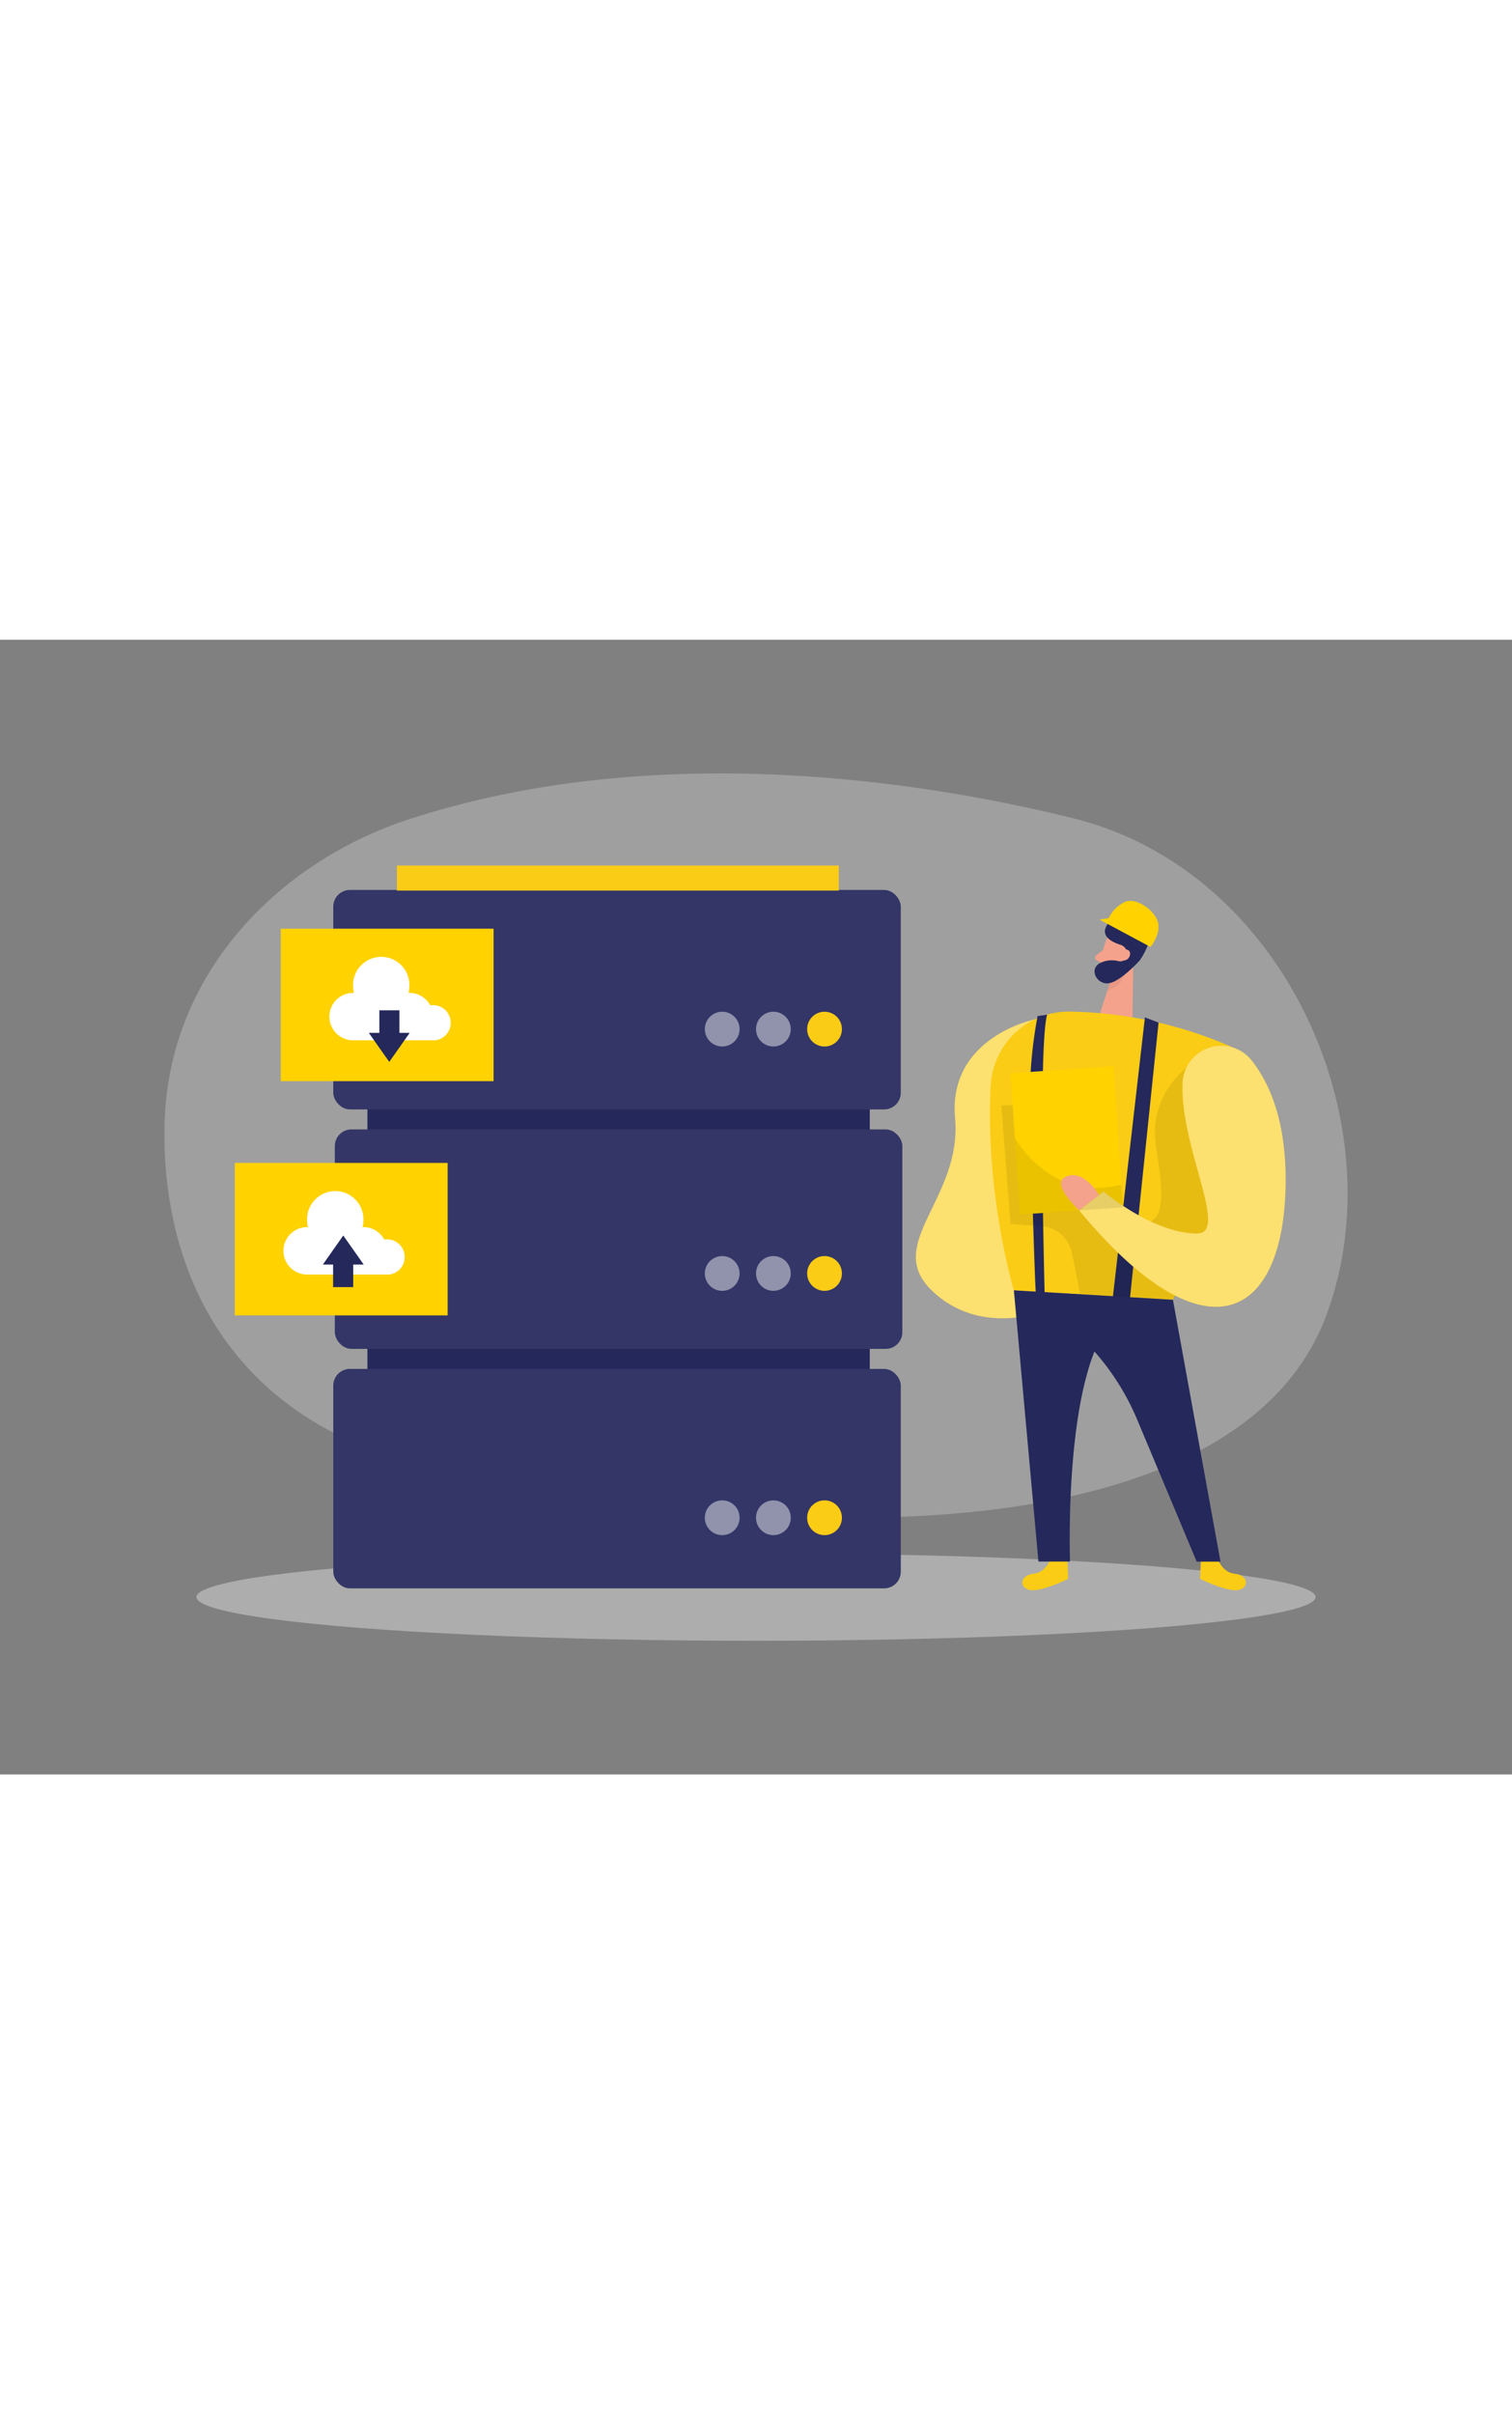 <svg id="Layer_1" data-name="Layer 1" xmlns="http://www.w3.org/2000/svg" viewBox="0 0 400 300" data-imageid="data-maintenance-two-color-028c6" imageName="Data maintenance" class="illustrations_image" style="width: 188px;"><rect x="0" y="0" width="400" height="300" fill="#808080" stroke="none"/><title>_</title><ellipse cx="200" cy="253.1" rx="148.03" ry="11.56" fill="#e6e6e6" opacity="0.45"/><path d="M108.21,47.45c-33.51,10.9-63,39.61-64.63,79.17-.91,22,3.88,78.44,73.6,93.1,111.91,23.54,212.56,15.58,233.69-41.08,18.82-50.46-11-117.58-66.89-131.43C244.59,37.46,173.67,26.15,108.21,47.45Z" fill="#e6e6e6" opacity="0.3"/><rect x="97.19" y="110.02" width="132.9" height="122.09" transform="translate(327.29 342.12) rotate(-180)" fill="#24285b"/><rect x="88.17" y="66.14" width="150.13" height="58.02" rx="4.4" transform="translate(326.47 190.31) rotate(-180)" fill="#24285b"/><rect x="88.58" y="129.46" width="150.13" height="58.02" rx="4.4" transform="translate(327.29 316.94) rotate(-180)" fill="#24285b"/><rect x="88.17" y="192.78" width="150.13" height="58.02" rx="4.4" transform="translate(326.47 443.58) rotate(-180)" fill="#24285b"/><rect x="88.17" y="66.14" width="150.13" height="58.02" rx="4.4" transform="translate(326.47 190.31) rotate(-180)" fill="#fff" opacity="0.07"/><rect x="88.58" y="129.46" width="150.13" height="58.02" rx="4.4" transform="translate(327.29 316.94) rotate(-180)" fill="#fff" opacity="0.07"/><rect x="88.17" y="192.78" width="150.13" height="58.02" rx="4.4" transform="translate(326.47 443.58) rotate(-180)" fill="#fff" opacity="0.07"/><circle cx="218.13" cy="102.94" r="4.6" fill="#facc15" class="target-color"/><circle cx="204.6" cy="102.94" r="4.6" fill="#fff" opacity="0.46"/><circle cx="191.06" cy="102.94" r="4.6" fill="#fff" opacity="0.46"/><circle cx="218.13" cy="167.54" r="4.6" fill="#facc15" class="target-color"/><circle cx="204.6" cy="167.54" r="4.6" fill="#fff" opacity="0.46"/><circle cx="191.06" cy="167.54" r="4.6" fill="#fff" opacity="0.46"/><circle cx="218.13" cy="232.13" r="4.6" fill="#facc15" class="target-color"/><circle cx="204.6" cy="232.13" r="4.6" fill="#fff" opacity="0.46"/><circle cx="191.06" cy="232.13" r="4.6" fill="#fff" opacity="0.46"/><rect x="104.98" y="59.71" width="116.91" height="6.61" transform="translate(326.88 126.02) rotate(-180)" fill="#facc15" class="target-color"/><path d="M292.78,79.13a30,30,0,0,0-1.89,7.79,2.42,2.42,0,0,0,2.34,2.51,5.35,5.35,0,0,0,5.15-2.67L301,83.12a4.33,4.33,0,0,0-.52-5C298.39,75.5,293.72,76.34,292.78,79.13Z" fill="#f4a28c"/><path d="M322.18,243.1s1.28,3.57,4.5,3.84,4.07,3.42,1.17,4.24-10.37-2.9-10.37-2.9l.21-4.65Z" fill="#facc15" class="target-color"/><path d="M277.89,243.1s-1.28,3.57-4.5,3.84-4.07,3.42-1.17,4.24,10.37-2.9,10.37-2.9l-.21-4.65Z" fill="#facc15" class="target-color"/><path d="M273.76,100.37s-23,4.65-21.09,26.06-19,33.2-6.19,45.59,29.87,5.42,29.87,5.42Z" fill="#facc15" class="target-color"/><path d="M273.76,100.37s-23,4.65-21.09,26.06-19,33.2-6.19,45.59,29.87,5.42,29.87,5.42Z" fill="#fff" opacity="0.39"/><polygon points="299.8 84.04 299.6 99.84 290.89 99.11 294.53 87.91 299.8 84.04" fill="#f4a28c"/><path d="M291.82,82,290,83.42a.77.77,0,0,0,.12,1.3l1.67.85Z" fill="#f4a28c"/><path d="M294.08,89.41a7.46,7.46,0,0,0,3.5-1.13s-.53,3.11-4.6,4.41Z" fill="#ce8172" opacity="0.31"/><path d="M283.16,98.31a111.53,111.53,0,0,1,41.72,8.92,16.1,16.1,0,0,1,8.12,22l-22.7,45.27L268.22,172s-7.66-25.44-6.12-54.23A20.67,20.67,0,0,1,283.16,98.31Z" fill="#facc15" class="target-color"/><path d="M276.35,172.5s-1.73-64.85.66-73.37l-2.52.37a119,119,0,0,0-2,25.76c.33,12.57,1.34,48.29,1.63,48.35A11.44,11.44,0,0,0,276.35,172.5Z" fill="#24285b"/><polygon points="298.96 173.84 306.5 101.22 302.89 99.84 294.11 176.37 298.96 173.84" fill="#24285b"/><path d="M310.3,174.51l12.58,69.23h-6.29l-15.76-37.58a65.27,65.27,0,0,0-28-31.52L268.22,172Z" fill="#24285b"/><path d="M313.78,113.25s-9.93,7.33-8,20.44,3.89,23.3-8.19,20.25S279,122.78,279,122.78l-14.1.35,2.44,31.35,8.18.56a8.87,8.87,0,0,1,8.06,7.08l2.2,10.94,24.56,1.45,3.48-5.16,15.32-16.63L331,126.26Z" opacity="0.08"/><rect x="268.55" y="113.64" width="27.33" height="37.43" transform="translate(-8.33 19.45) rotate(-3.89)" fill="#ffd200"/><path d="M268.22,172l6.5,71.72h8.35s-1.95-54,13.13-65.45Z" fill="#24285b"/><path d="M312.84,117.3a10.25,10.25,0,0,1,18.34-6c4.83,6.16,9.27,16.44,8.91,33.32-.79,36-21.94,45.69-54.58,6.26l6.42-5S304.8,156.84,316.57,157C325.33,157.12,312.24,134.5,312.84,117.3Z" fill="#facc15" class="target-color"/><path d="M312.84,117.3a10.25,10.25,0,0,1,18.34-6c4.83,6.16,9.27,16.44,8.91,33.32-.79,36-21.94,45.69-54.58,6.26l6.42-5S304.8,156.84,316.57,157C325.33,157.12,312.24,134.5,312.84,117.3Z" fill="#fff" opacity="0.39"/><path d="M268.47,131.67s9.36,17.26,28.23,12.39l.41,6L269.85,152Z" opacity="0.08"/><path d="M290.76,146.84s-3.84-6.78-8.55-5,3.3,9,3.3,9Z" fill="#f4a28c"/><path d="M298,83.87A1.76,1.76,0,0,1,296,85a6.93,6.93,0,0,0-5.22.61c-2.79,1.82-.33,5.92,2.88,5.14s7.87-6,7.87-6,3.18-4.4,2.46-7.24-7.76-7.11-11-2.31c-2.07,3.07,1,4.68,3.45,5.45a2.54,2.54,0,0,1,1.6,3.3Z" fill="#24285b"/><path d="M296.47,83.22s.56-1.77,1.86-1.24.5,3.09-1.39,2.8Z" fill="#f4a28c"/><path d="M304.37,81.22,290.89,74l2.43-.39a8.83,8.83,0,0,1,4.4-4.34c3-1.15,7.8,2.3,8.62,5.43S304.37,81.22,304.37,81.22Z" fill="#ffd200"/><rect x="62.11" y="138.32" width="56.31" height="40.31" fill="#ffd200"/><path d="M107.06,163.18a4.65,4.65,0,0,0-4.65-4.65,4.74,4.74,0,0,0-.75.06,6.26,6.26,0,0,0-5.52-3.3h-.23a7.16,7.16,0,0,0,.23-1.8,7.45,7.45,0,1,0-14.89,0,7.65,7.65,0,0,0,.23,1.8h-.23a6.27,6.27,0,1,0,0,12.54H103v0A4.64,4.64,0,0,0,107.06,163.18Z" fill="#fff"/><polygon points="96.22 165.19 90.81 157.51 85.41 165.19 88.12 165.19 88.12 171.15 93.44 171.15 93.44 165.19 96.22 165.19" fill="#24285b"/><rect x="74.27" y="76.39" width="56.31" height="40.31" fill="#ffd200"/><path d="M119.23,101.25a4.65,4.65,0,0,0-4.65-4.65,4.56,4.56,0,0,0-.75.06,6.29,6.29,0,0,0-5.53-3.3h-.23a7.16,7.16,0,0,0,.23-1.8,7.45,7.45,0,1,0-14.89,0,7.65,7.65,0,0,0,.23,1.8h-.23a6.27,6.27,0,1,0,0,12.54h21.77v0A4.65,4.65,0,0,0,119.23,101.25Z" fill="#fff"/><polygon points="97.57 103.93 102.98 111.61 108.38 103.93 105.67 103.93 105.67 97.97 100.36 97.97 100.36 103.93 97.57 103.93" fill="#24285b"/></svg>